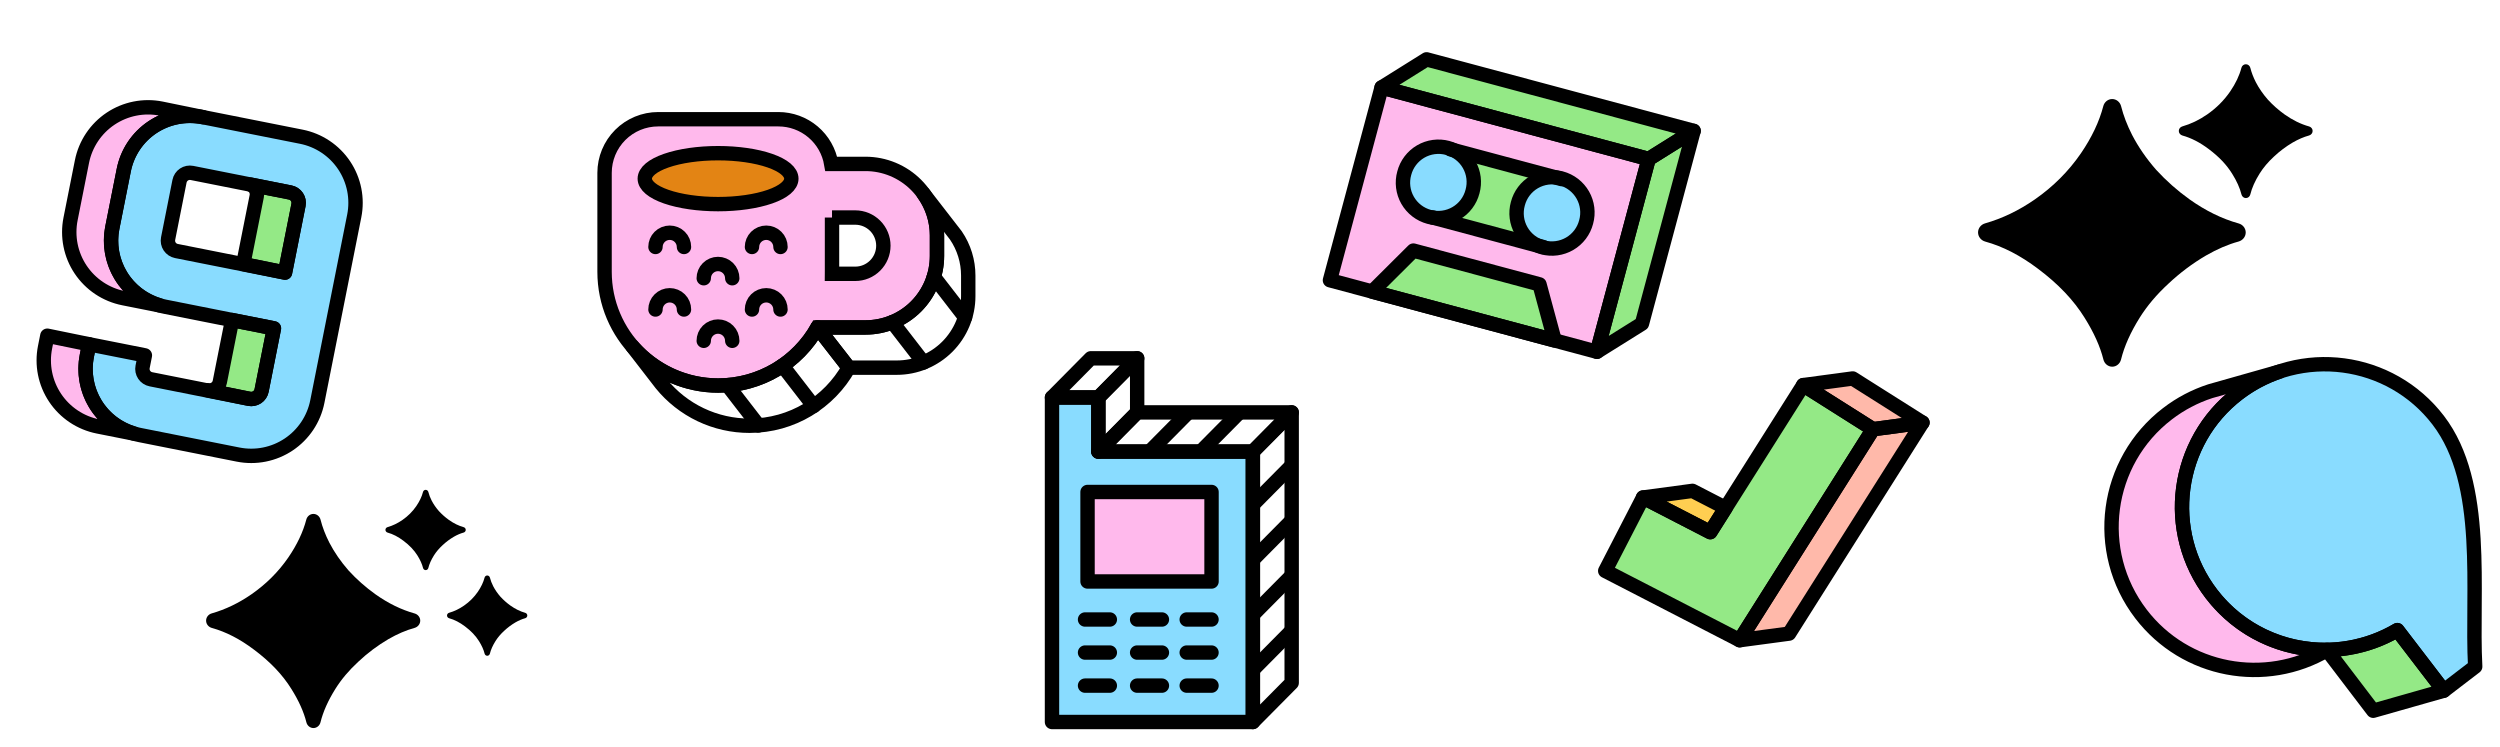 <svg width="934" height="279" viewBox="0 0 934 279" fill="none" xmlns="http://www.w3.org/2000/svg">
<path fill-rule="evenodd" clip-rule="evenodd" d="M225.864 64.578C225.864 59.265 227.974 54.17 231.731 50.413C235.488 46.656 240.583 44.546 245.896 44.546H290.805C295.539 44.546 300.12 46.222 303.736 49.277C307.352 52.332 309.769 56.569 310.559 61.236H323.347C326.855 61.236 330.328 61.927 333.569 63.27C336.809 64.612 339.754 66.58 342.234 69.06C344.714 71.541 346.681 74.485 348.023 77.726C349.365 80.967 350.056 84.44 350.055 87.948V95.625C350.055 102.708 347.241 109.502 342.233 114.511C337.224 119.519 330.43 122.333 323.347 122.333H305.412C301.72 128.918 296.339 134.399 289.825 138.213C283.311 142.027 275.898 144.036 268.349 144.033C244.886 144.033 225.864 125.011 225.864 101.548V64.578ZM310.834 101.548V81.266H319.508C322.266 81.313 324.895 82.442 326.829 84.409C328.763 86.376 329.846 89.023 329.846 91.782C329.846 94.54 328.763 97.188 326.829 99.155C324.895 101.122 322.266 102.251 319.508 102.298H310.831L310.834 101.545V101.548Z" fill="#FFB9EC"/>
<path d="M273.568 127.324C273.568 125.912 273.007 124.557 272.008 123.559C271.01 122.561 269.656 122 268.244 122C266.832 122 265.478 122.561 264.479 123.559C263.481 124.557 262.92 125.912 262.92 127.324" stroke="black" stroke-width="5.376" stroke-linecap="round" stroke-linejoin="round"/>
<path d="M273.568 103.95C273.568 103.251 273.43 102.559 273.162 101.913C272.895 101.267 272.503 100.68 272.008 100.186C271.514 99.691 270.927 99.299 270.281 99.032C269.635 98.764 268.943 98.626 268.244 98.626C267.545 98.626 266.853 98.764 266.207 99.032C265.561 99.299 264.974 99.691 264.479 100.186C263.985 100.68 263.593 101.267 263.325 101.913C263.058 102.559 262.92 103.251 262.92 103.95" stroke="black" stroke-width="5.376" stroke-linecap="round" stroke-linejoin="round"/>
<path d="M255.534 115.635C255.534 114.936 255.396 114.244 255.129 113.598C254.861 112.952 254.469 112.365 253.974 111.871C253.48 111.377 252.893 110.984 252.247 110.717C251.601 110.449 250.909 110.312 250.21 110.312C249.511 110.312 248.819 110.449 248.173 110.717C247.527 110.984 246.94 111.377 246.446 111.871C245.951 112.365 245.559 112.952 245.291 113.598C245.024 114.244 244.886 114.936 244.886 115.635" stroke="black" stroke-width="5.376" stroke-linecap="round" stroke-linejoin="round"/>
<path d="M255.534 92.268C255.534 91.569 255.396 90.877 255.129 90.231C254.861 89.585 254.469 88.998 253.974 88.504C253.48 88.009 252.893 87.617 252.247 87.35C251.601 87.082 250.909 86.945 250.21 86.945C249.511 86.945 248.819 87.082 248.173 87.35C247.527 87.617 246.94 88.009 246.446 88.504C245.951 88.998 245.559 89.585 245.291 90.231C245.024 90.877 244.886 91.569 244.886 92.268" stroke="black" stroke-width="5.376" stroke-linecap="round" stroke-linejoin="round"/>
<path d="M291.59 115.635C291.59 114.936 291.452 114.244 291.184 113.598C290.917 112.952 290.525 112.365 290.03 111.871C289.536 111.377 288.949 110.984 288.303 110.717C287.657 110.449 286.965 110.312 286.266 110.312C285.567 110.312 284.875 110.449 284.229 110.717C283.583 110.984 282.996 111.377 282.501 111.871C282.007 112.365 281.615 112.952 281.347 113.598C281.08 114.244 280.942 114.936 280.942 115.635" stroke="black" stroke-width="5.376" stroke-linecap="round" stroke-linejoin="round"/>
<path d="M291.59 92.268C291.59 91.569 291.452 90.877 291.184 90.231C290.917 89.585 290.525 88.998 290.03 88.504C289.536 88.009 288.949 87.617 288.303 87.35C287.657 87.082 286.965 86.945 286.266 86.945C285.567 86.945 284.875 87.082 284.229 87.35C283.583 87.617 282.996 88.009 282.501 88.504C282.007 88.998 281.615 89.585 281.347 90.231C281.08 90.877 280.942 91.569 280.942 92.268" stroke="black" stroke-width="5.376" stroke-linecap="round" stroke-linejoin="round"/>
<path d="M240.893 66.746C240.893 69.269 243.778 71.689 248.911 73.473C254.045 75.257 261.008 76.26 268.269 76.26C275.529 76.26 282.492 75.257 287.626 73.473C292.76 71.689 295.644 69.269 295.644 66.746C295.644 64.222 292.76 61.802 287.626 60.018C282.492 58.234 275.529 57.231 268.269 57.231C261.008 57.231 254.045 58.234 248.911 60.018C243.778 61.802 240.893 64.222 240.893 66.746Z" fill="#E38414"/>
<path d="M225.864 64.578C225.864 59.265 227.974 54.17 231.731 50.413C235.488 46.656 240.583 44.546 245.896 44.546H290.805C295.539 44.546 300.12 46.222 303.736 49.277C307.352 52.332 309.769 56.569 310.559 61.236H323.347C326.855 61.236 330.328 61.927 333.569 63.27C336.809 64.612 339.754 66.58 342.234 69.06C344.714 71.541 346.681 74.485 348.023 77.726C349.365 80.967 350.056 84.44 350.055 87.948V95.625C350.055 102.708 347.241 109.502 342.233 114.511C337.224 119.519 330.43 122.333 323.347 122.333H305.412C301.72 128.918 296.339 134.399 289.825 138.213C283.311 142.027 275.898 144.036 268.349 144.033C244.886 144.033 225.864 125.011 225.864 101.548V64.578Z" stroke="black" stroke-width="5.376" stroke-linecap="round"/>
<path d="M268.34 144.033C284.252 144.033 298.124 135.281 305.402 122.33L317.087 137.354C309.809 150.305 295.937 159.056 280.025 159.056C273.707 159.062 267.467 157.656 261.762 154.941C256.057 152.226 251.031 148.27 247.051 143.363L236.273 129.417C240.257 134.011 245.183 137.694 250.716 140.216C256.248 142.737 262.259 144.039 268.34 144.033Z" stroke="black" stroke-width="5.376" stroke-linecap="round" stroke-linejoin="round"/>
<path d="M350.049 87.945C350.058 82.326 348.286 76.85 344.988 72.301L357.109 87.945C360.131 92.371 361.744 97.608 361.738 102.968V110.648C361.738 114.156 361.047 117.629 359.704 120.87C358.362 124.11 356.394 127.055 353.914 129.535C351.433 132.015 348.489 133.982 345.248 135.324C342.007 136.666 338.534 137.357 335.026 137.357H317.094L305.409 122.333H323.344C326.852 122.333 330.325 121.642 333.566 120.3C336.806 118.958 339.751 116.99 342.231 114.509C344.711 112.029 346.678 109.084 348.02 105.844C349.362 102.603 350.053 99.129 350.052 95.622V87.945H350.049Z" stroke="black" stroke-width="5.376" stroke-linecap="round" stroke-linejoin="round"/>
<path d="M271.737 143.9L283.36 158.939" stroke="black" stroke-width="5.376" stroke-linecap="round"/>
<path d="M292.328 136.615L303.97 151.682" stroke="black" stroke-width="5.376" stroke-linecap="round"/>
<path d="M333.377 120.357L345.019 135.414" stroke="black" stroke-width="5.376" stroke-linecap="round"/>
<path d="M348.891 103.428L360.548 118.516" stroke="black" stroke-width="5.376" stroke-linecap="round"/>
<path d="M240.893 66.746C240.893 69.269 243.778 71.689 248.911 73.473C254.045 75.257 261.008 76.26 268.269 76.26C275.529 76.26 282.492 75.257 287.626 73.473C292.76 71.689 295.644 69.269 295.644 66.746C295.644 64.222 292.76 61.802 287.626 60.018C282.492 58.234 275.529 57.231 268.269 57.231C261.008 57.231 254.045 58.234 248.911 60.018C243.778 61.802 240.893 64.222 240.893 66.746Z" stroke="black" stroke-width="5.376"/>
<path d="M310.84 81.266V101.545L310.834 102.298H319.512C320.892 102.298 322.26 102.026 323.535 101.498C324.811 100.969 325.97 100.195 326.947 99.218C327.923 98.242 328.698 97.083 329.226 95.807C329.754 94.531 330.026 93.164 330.026 91.783C330.026 90.403 329.754 89.035 329.226 87.76C328.698 86.484 327.923 85.325 326.947 84.348C325.97 83.372 324.811 82.597 323.535 82.069C322.26 81.541 320.892 81.269 319.512 81.269H310.84V81.266Z" stroke="black" stroke-width="5.376" stroke-linecap="round"/>
<path fill-rule="evenodd" clip-rule="evenodd" d="M615.92 59.406L516.164 32.676L496.864 104.698L512.663 108.929L528.047 93.615L575.152 106.239L580.822 127.195L596.623 131.425L615.924 59.406H615.92Z" fill="#FFB9EC"/>
<path d="M532.976 22.174L632.738 48.898L615.923 59.406L516.164 32.679L532.979 22.171L532.976 22.174Z" fill="#94E986"/>
<path d="M512.644 108.944L528.044 93.618L575.152 106.239L580.825 127.213L512.644 108.944Z" fill="#94E986"/>
<path d="M524.622 64.727C524.154 66.408 524.023 68.165 524.238 69.897C524.452 71.629 525.008 73.301 525.873 74.817C526.738 76.332 527.895 77.662 529.277 78.728C530.658 79.794 532.238 80.575 533.923 81.027C535.609 81.479 537.367 81.592 539.097 81.36C540.827 81.128 542.493 80.555 544 79.675C545.507 78.796 546.825 77.626 547.877 76.233C548.929 74.841 549.695 73.254 550.13 71.564C550.598 69.883 550.729 68.125 550.514 66.393C550.3 64.662 549.744 62.989 548.879 61.474C548.014 59.958 546.857 58.629 545.476 57.563C544.094 56.497 542.515 55.715 540.829 55.263C539.143 54.812 537.385 54.698 535.655 54.93C533.925 55.162 532.259 55.735 530.752 56.615C529.245 57.495 527.927 58.665 526.875 60.057C525.823 61.45 525.057 63.037 524.622 64.727Z" fill="#89DCFF"/>
<path d="M567.07 76.109C566.602 77.79 566.471 79.548 566.686 81.279C566.9 83.011 567.456 84.683 568.321 86.199C569.186 87.715 570.343 89.044 571.725 90.11C573.106 91.176 574.686 91.958 576.371 92.409C578.057 92.861 579.815 92.975 581.545 92.743C583.275 92.511 584.941 91.938 586.448 91.058C587.955 90.178 589.273 89.008 590.325 87.616C591.377 86.223 592.143 84.636 592.578 82.946C593.046 81.265 593.177 79.508 592.962 77.776C592.748 76.044 592.192 74.372 591.327 72.856C590.462 71.341 589.305 70.011 587.924 68.945C586.542 67.879 584.963 67.098 583.277 66.646C581.591 66.194 579.833 66.081 578.103 66.313C576.373 66.545 574.707 67.118 573.2 67.997C571.693 68.877 570.375 70.047 569.323 71.44C568.271 72.832 567.505 74.419 567.07 76.109Z" fill="#89DCFF"/>
<path d="M535.168 81.174C538.393 81.724 541.707 81.058 544.469 79.304C547.23 77.55 549.243 74.833 550.115 71.68C550.988 68.527 550.659 65.163 549.193 62.238C547.727 59.314 545.227 57.038 542.178 55.852L581.81 66.475C578.598 65.986 575.319 66.699 572.6 68.476C569.88 70.254 567.912 72.971 567.07 76.109C565.181 83.156 569.575 90.592 576.656 92.346L535.168 81.174Z" fill="#94E986"/>
<path d="M632.738 48.894L613.437 120.917L596.623 131.425L615.923 59.403L632.735 48.894H632.738Z" fill="#94E986"/>
<path d="M516.164 32.673L615.923 59.406L596.623 131.428L496.867 104.698L516.164 32.673Z" stroke="black" stroke-width="5.376" stroke-linejoin="round"/>
<path d="M532.976 22.174L632.738 48.898L615.923 59.406L516.164 32.679L532.979 22.171L532.976 22.174Z" stroke="black" stroke-width="5.376" stroke-linejoin="round"/>
<path d="M576.653 92.343L535.153 81.226" stroke="black" stroke-width="5.376" stroke-linecap="round" stroke-linejoin="round"/>
<path d="M512.644 108.944L528.044 93.618L575.152 106.239L580.825 127.213L512.644 108.944Z" stroke="black" stroke-width="5.376" stroke-linecap="round" stroke-linejoin="round"/>
<path d="M524.622 64.727C524.154 66.408 524.023 68.165 524.238 69.897C524.452 71.629 525.008 73.301 525.873 74.817C526.738 76.332 527.895 77.662 529.277 78.728C530.658 79.794 532.238 80.575 533.923 81.027C535.609 81.479 537.367 81.592 539.097 81.36C540.827 81.128 542.493 80.555 544 79.675C545.507 78.796 546.825 77.626 547.877 76.233C548.929 74.841 549.695 73.254 550.13 71.564C550.598 69.883 550.729 68.125 550.514 66.393C550.3 64.662 549.744 62.989 548.879 61.474C548.014 59.958 546.857 58.629 545.476 57.563C544.094 56.497 542.515 55.715 540.829 55.263C539.143 54.812 537.385 54.698 535.655 54.93C533.925 55.162 532.259 55.735 530.752 56.615C529.245 57.495 527.927 58.665 526.875 60.057C525.823 61.45 525.057 63.037 524.622 64.727Z" stroke="black" stroke-width="5.376" stroke-linejoin="round"/>
<path d="M567.07 76.109C566.602 77.79 566.471 79.548 566.686 81.279C566.9 83.011 567.456 84.683 568.321 86.199C569.186 87.715 570.343 89.044 571.725 90.11C573.106 91.176 574.686 91.958 576.371 92.409C578.057 92.861 579.815 92.975 581.545 92.743C583.275 92.511 584.941 91.938 586.448 91.058C587.955 90.178 589.273 89.008 590.325 87.616C591.377 86.223 592.143 84.636 592.578 82.946C593.046 81.265 593.177 79.508 592.962 77.776C592.748 76.044 592.192 74.372 591.327 72.856C590.462 71.341 589.305 70.011 587.924 68.945C586.542 67.879 584.963 67.098 583.277 66.646C581.591 66.194 579.833 66.081 578.103 66.313C576.373 66.545 574.707 67.118 573.2 67.997C571.693 68.877 570.375 70.047 569.323 71.44C568.271 72.832 567.505 74.419 567.07 76.109Z" stroke="black" stroke-width="5.376" stroke-linejoin="round"/>
<path d="M632.738 48.894L613.437 120.917L596.623 131.425L615.923 59.403L632.735 48.894H632.738Z" stroke="black" stroke-width="5.376" stroke-linejoin="round"/>
<path d="M583.468 66.916L541.968 55.796" stroke="black" stroke-width="5.376" stroke-linecap="round" stroke-linejoin="round"/>
<path fill-rule="evenodd" clip-rule="evenodd" d="M75.841 43.774L112.557 51.074C115.801 51.719 118.886 52.996 121.636 54.833C124.385 56.67 126.747 59.03 128.584 61.78C130.422 64.529 131.7 67.614 132.345 70.857C132.99 74.1 132.991 77.439 132.346 80.682L118.554 150.04C117.253 156.59 113.402 162.354 107.85 166.065C102.298 169.776 95.499 171.13 88.949 169.828L52.23 162.528C48.986 161.883 45.901 160.606 43.151 158.769C40.401 156.932 38.04 154.572 36.203 151.822C34.365 149.073 33.087 145.988 32.442 142.745C31.797 139.502 31.796 136.163 32.441 132.92L33.297 128.624L54.132 132.762L53.276 137.061C53.175 137.568 53.175 138.09 53.276 138.598C53.376 139.105 53.576 139.588 53.864 140.018C54.151 140.448 54.52 140.817 54.95 141.105C55.381 141.392 55.863 141.592 56.371 141.693L93.09 148.993C94.115 149.196 95.178 148.985 96.047 148.405C96.915 147.824 97.518 146.923 97.722 145.899L102.339 122.677L61.756 114.611C58.513 113.966 55.428 112.688 52.679 110.851C49.929 109.014 47.569 106.654 45.731 103.904C43.894 101.155 42.617 98.07 41.971 94.827C41.326 91.584 41.326 88.246 41.971 85.002L46.233 63.562C46.877 60.318 48.154 57.233 49.992 54.483C51.828 51.733 54.189 49.372 56.939 47.534C59.689 45.697 62.774 44.419 66.017 43.774C69.261 43.129 72.6 43.129 75.844 43.774H75.841ZM106.48 101.845L111.514 76.541C111.615 76.034 111.615 75.511 111.514 75.004C111.413 74.496 111.213 74.013 110.925 73.583C110.638 73.153 110.268 72.784 109.837 72.496C109.407 72.209 108.924 72.01 108.416 71.909L71.7 64.609C71.192 64.508 70.67 64.508 70.162 64.608C69.655 64.709 69.172 64.909 68.742 65.196C68.312 65.484 67.943 65.853 67.656 66.283C67.368 66.713 67.168 67.196 67.067 67.703L62.806 89.144C62.705 89.651 62.705 90.173 62.805 90.681C62.906 91.188 63.106 91.671 63.393 92.101C63.681 92.531 64.05 92.9 64.48 93.188C64.91 93.475 65.393 93.675 65.9 93.776L106.48 101.845Z" fill="#89DCFF"/>
<path d="M16.831 129.72L17.686 125.422L33.309 128.624L32.453 132.923C31.226 139.099 32.357 145.51 35.623 150.894C38.889 156.277 44.054 160.242 50.099 162.006L36.616 159.325C30.067 158.023 24.303 154.172 20.593 148.62C16.882 143.068 15.529 136.27 16.831 129.72Z" fill="#FFB9EC"/>
<path d="M75.853 43.774C69.303 42.472 62.504 43.826 56.952 47.537C51.4 51.248 47.55 57.012 46.248 63.562L41.983 85.006C40.756 91.182 41.887 97.593 45.153 102.977C48.419 108.36 53.584 112.325 59.628 114.089L46.146 111.408C42.903 110.763 39.818 109.486 37.069 107.649C34.319 105.812 31.959 103.451 30.121 100.702C28.284 97.953 27.006 94.868 26.361 91.625C25.716 88.382 25.716 85.043 26.361 81.8L30.622 60.36C31.267 57.117 32.545 54.032 34.382 51.283C36.219 48.533 38.579 46.172 41.329 44.335C44.078 42.498 47.163 41.22 50.406 40.575C53.649 39.93 56.987 39.93 60.23 40.575L75.856 43.777L75.853 43.774Z" fill="#FFB9EC"/>
<path d="M90.879 98.639L95.91 73.336C96.084 72.458 95.955 71.548 95.543 70.754C95.131 69.959 94.461 69.329 93.643 68.966L108.435 71.909C110.572 72.332 111.955 74.404 111.532 76.541L106.499 101.845L90.879 98.639Z" fill="#94E986"/>
<path d="M82.118 142.696L86.72 119.567L102.357 122.68L97.741 145.902C97.64 146.409 97.44 146.892 97.153 147.322C96.865 147.752 96.496 148.121 96.066 148.409C95.636 148.696 95.153 148.896 94.646 148.996C94.138 149.097 93.616 149.097 93.109 148.996L77.49 145.79C77.997 145.892 78.519 145.892 79.027 145.791C79.534 145.69 80.017 145.491 80.447 145.203C80.877 144.916 81.246 144.547 81.534 144.116C81.821 143.686 82.021 143.204 82.122 142.696H82.118Z" fill="#94E986"/>
<path d="M75.841 43.774L112.557 51.074C115.801 51.719 118.886 52.996 121.636 54.833C124.385 56.67 126.747 59.03 128.584 61.78C130.422 64.529 131.7 67.614 132.345 70.857C132.99 74.1 132.991 77.439 132.346 80.682L118.554 150.04C117.253 156.59 113.402 162.354 107.85 166.065C102.298 169.776 95.499 171.13 88.949 169.828L52.23 162.528C48.986 161.883 45.901 160.606 43.151 158.769C40.401 156.932 38.04 154.572 36.203 151.822C34.365 149.073 33.087 145.988 32.442 142.745C31.797 139.502 31.796 136.163 32.441 132.92L33.297 128.624L54.132 132.762L53.276 137.061C53.175 137.568 53.175 138.09 53.276 138.598C53.376 139.105 53.576 139.588 53.864 140.018C54.151 140.448 54.52 140.817 54.95 141.105C55.381 141.392 55.863 141.592 56.371 141.693L93.09 148.993C94.115 149.196 95.178 148.985 96.047 148.405C96.915 147.824 97.518 146.923 97.722 145.899L102.339 122.677L61.756 114.611C58.513 113.966 55.428 112.688 52.679 110.851C49.929 109.014 47.569 106.654 45.731 103.904C43.894 101.155 42.617 98.07 41.971 94.827C41.326 91.584 41.326 88.246 41.971 85.002L46.233 63.562C46.877 60.318 48.154 57.233 49.992 54.483C51.828 51.733 54.189 49.372 56.939 47.534C59.689 45.697 62.774 44.419 66.017 43.774C69.261 43.129 72.6 43.129 75.844 43.774H75.841ZM106.48 101.845L111.514 76.541C111.615 76.034 111.615 75.511 111.514 75.004C111.413 74.496 111.213 74.013 110.925 73.583C110.638 73.153 110.268 72.784 109.837 72.496C109.407 72.209 108.924 72.01 108.416 71.909L71.7 64.609C71.192 64.508 70.67 64.508 70.162 64.608C69.655 64.709 69.172 64.909 68.742 65.196C68.312 65.484 67.943 65.853 67.656 66.283C67.368 66.713 67.168 67.196 67.067 67.703L62.806 89.144C62.705 89.651 62.705 90.173 62.805 90.681C62.906 91.188 63.106 91.671 63.393 92.101C63.681 92.531 64.05 92.9 64.48 93.188C64.91 93.475 65.393 93.675 65.9 93.776L106.48 101.845Z" stroke="black" stroke-width="5.376" stroke-linecap="square" stroke-linejoin="round"/>
<path d="M16.831 129.72L17.686 125.422L33.309 128.624L32.453 132.923C31.226 139.099 32.357 145.51 35.623 150.894C38.889 156.277 44.054 160.242 50.099 162.006L36.616 159.325C30.067 158.023 24.303 154.172 20.593 148.62C16.882 143.068 15.529 136.27 16.831 129.72Z" stroke="black" stroke-width="5.376" stroke-linecap="square" stroke-linejoin="round"/>
<path d="M75.853 43.774C69.303 42.472 62.504 43.826 56.952 47.537C51.4 51.248 47.55 57.012 46.248 63.562L41.983 85.006C40.756 91.182 41.887 97.593 45.153 102.977C48.419 108.36 53.584 112.325 59.628 114.089L46.146 111.408C42.903 110.763 39.818 109.486 37.069 107.649C34.319 105.812 31.959 103.451 30.121 100.702C28.284 97.953 27.006 94.868 26.361 91.625C25.716 88.382 25.716 85.043 26.361 81.8L30.622 60.36C31.267 57.117 32.545 54.032 34.382 51.283C36.219 48.533 38.579 46.172 41.329 44.335C44.078 42.498 47.163 41.22 50.406 40.575C53.649 39.93 56.987 39.93 60.23 40.575L75.856 43.777L75.853 43.774Z" stroke="black" stroke-width="5.376" stroke-linecap="square" stroke-linejoin="round"/>
<path d="M90.879 98.639L95.91 73.336C96.084 72.458 95.955 71.548 95.543 70.754C95.131 69.959 94.461 69.329 93.643 68.966L108.435 71.909C110.572 72.332 111.955 74.404 111.532 76.541L106.499 101.845L90.879 98.639Z" stroke="black" stroke-width="5.376" stroke-linecap="square" stroke-linejoin="round"/>
<path d="M82.118 142.696L86.72 119.567L102.357 122.68L97.741 145.902C97.64 146.409 97.44 146.892 97.153 147.322C96.865 147.752 96.496 148.121 96.066 148.409C95.636 148.696 95.153 148.896 94.646 148.996C94.138 149.097 93.616 149.097 93.109 148.996L77.49 145.79C77.997 145.892 78.519 145.892 79.027 145.791C79.534 145.69 80.017 145.491 80.447 145.203C80.877 144.916 81.246 144.547 81.534 144.116C81.821 143.686 82.021 143.204 82.122 142.696H82.118Z" stroke="black" stroke-width="5.376" stroke-linecap="square" stroke-linejoin="round"/>
<g clip-path="url(#clip0_23_105)">
<path d="M117.102 272C115.84 272 114.773 271.086 114.468 269.862C113.494 265.961 111.63 261.812 108.875 257.417C105.611 252.139 100.958 247.243 94.917 242.729C89.662 238.758 84.407 236.049 79.153 234.604C77.908 234.262 77 233.159 77 231.868C77 230.603 77.873 229.512 79.09 229.164C84.242 227.693 89.205 225.305 93.979 222C99.465 218.181 104.049 213.597 107.729 208.25C110.985 203.487 113.22 198.776 114.435 194.117C114.753 192.896 115.827 192 117.088 192C118.364 192 119.446 192.916 119.756 194.153C120.457 196.946 121.552 199.805 123.042 202.729C124.917 206.34 127.312 209.812 130.229 213.146C133.215 216.41 136.549 219.361 140.229 222C145.039 225.409 149.928 227.804 154.898 229.186C156.117 229.524 157 230.61 157 231.875C157 233.159 156.09 234.254 154.852 234.593C151.702 235.457 148.459 236.85 145.125 238.771C141.097 241.132 137.347 243.944 133.875 247.208C130.403 250.403 127.556 253.771 125.333 257.312C122.573 261.717 120.707 265.898 119.735 269.856C119.433 271.083 118.365 272 117.102 272Z" fill="black"/>
</g>
<g clip-path="url(#clip1_23_105)">
<path d="M789.127 137C787.55 137 786.217 135.858 785.835 134.328C784.618 129.452 782.287 124.266 778.844 118.771C774.764 112.174 768.948 106.054 761.396 100.411C754.827 95.447 748.259 92.061 741.691 90.255C740.135 89.828 739 88.448 739 86.835C739 85.253 740.091 83.89 741.612 83.455C748.052 81.617 754.256 78.632 760.224 74.5C767.082 69.726 772.811 63.996 777.411 57.312C781.481 51.358 784.275 45.469 785.793 39.646C786.191 38.12 787.534 37 789.111 37C790.705 37 792.057 38.145 792.445 39.692C793.321 43.183 794.69 46.756 796.552 50.411C798.896 54.925 801.89 59.266 805.536 63.432C809.269 67.512 813.436 71.201 818.036 74.5C824.048 78.761 830.16 81.755 836.372 83.482C837.896 83.905 839 85.262 839 86.844C839 88.449 837.862 89.817 836.314 90.242C832.377 91.321 828.324 93.062 824.157 95.463C819.122 98.415 814.434 101.93 810.093 106.01C805.753 110.003 802.195 114.214 799.417 118.641C795.967 124.147 793.633 129.373 792.418 134.32C792.041 135.854 790.706 137 789.127 137Z" fill="black"/>
</g>
<g clip-path="url(#clip2_23_105)">
<path d="M159.038 213C158.565 213 158.165 212.657 158.05 212.198C157.685 210.735 156.986 209.18 155.953 207.531C154.729 205.552 152.984 203.716 150.719 202.023C148.748 200.534 146.778 199.518 144.807 198.977C144.341 198.848 144 198.435 144 197.951C144 197.476 144.327 197.067 144.784 196.937C146.716 196.385 148.577 195.489 150.367 194.25C152.424 192.818 154.143 191.099 155.523 189.094C156.744 187.307 157.583 185.541 158.038 183.794C158.157 183.336 158.56 183 159.033 183C159.511 183 159.917 183.344 160.034 183.807C160.296 184.855 160.707 185.927 161.266 187.023C161.969 188.378 162.867 189.68 163.961 190.93C165.081 192.154 166.331 193.26 167.711 194.25C169.515 195.528 171.348 196.427 173.212 196.945C173.669 197.072 174 197.479 174 197.953C174 198.435 173.659 198.845 173.194 198.972C172.013 199.296 170.797 199.819 169.547 200.539C168.036 201.425 166.63 202.479 165.328 203.703C164.026 204.901 162.958 206.164 162.125 207.492C161.09 209.144 160.39 210.712 160.026 212.196C159.912 212.656 159.512 213 159.038 213Z" fill="black"/>
</g>
<g clip-path="url(#clip3_23_105)">
<path d="M182.038 245C181.565 245 181.165 244.657 181.05 244.198C180.685 242.735 179.986 241.18 178.953 239.531C177.729 237.552 175.984 235.716 173.719 234.023C171.748 232.534 169.778 231.518 167.807 230.977C167.341 230.848 167 230.435 167 229.951C167 229.476 167.327 229.067 167.784 228.937C169.716 228.385 171.577 227.489 173.367 226.25C175.424 224.818 177.143 223.099 178.523 221.094C179.744 219.307 180.583 217.541 181.038 215.794C181.157 215.336 181.56 215 182.033 215C182.511 215 182.917 215.344 183.034 215.807C183.296 216.855 183.707 217.927 184.266 219.023C184.969 220.378 185.867 221.68 186.961 222.93C188.081 224.154 189.331 225.26 190.711 226.25C192.515 227.528 194.348 228.427 196.212 228.945C196.669 229.072 197 229.479 197 229.953C197 230.435 196.659 230.845 196.194 230.972C195.013 231.296 193.797 231.819 192.547 232.539C191.036 233.425 189.63 234.479 188.328 235.703C187.026 236.901 185.958 238.164 185.125 239.492C184.09 241.144 183.39 242.712 183.026 244.196C182.912 244.656 182.512 245 182.038 245Z" fill="black"/>
</g>
<g clip-path="url(#clip4_23_105)">
<path d="M839.063 74C838.275 74 837.608 73.429 837.417 72.664C836.809 70.226 835.644 67.633 833.922 64.885C831.882 61.587 828.974 58.527 825.198 55.706C821.914 53.224 818.63 51.531 815.345 50.628C814.568 50.414 814 49.724 814 48.917C814 48.127 814.546 47.445 815.306 47.228C818.526 46.308 821.628 44.816 824.612 42.75C828.041 40.363 830.905 37.498 833.206 34.156C835.241 31.179 836.638 28.235 837.397 25.323C837.595 24.56 838.267 24 839.055 24C839.852 24 840.528 24.573 840.722 25.346C841.16 27.091 841.845 28.878 842.776 30.706C843.948 32.963 845.445 35.133 847.268 37.216C849.134 39.256 851.218 41.101 853.518 42.75C856.524 44.881 859.58 46.378 862.686 47.241C863.448 47.453 864 48.131 864 48.922C864 49.724 863.431 50.408 862.657 50.621C860.688 51.16 858.662 52.031 856.578 53.232C854.061 54.708 851.717 56.465 849.547 58.505C847.377 60.502 845.597 62.607 844.208 64.82C842.483 67.573 841.317 70.186 840.709 72.66C840.521 73.427 839.853 74 839.063 74Z" fill="black"/>
</g>
<path d="M406.306 183.804H452.627V217.244H406.306V183.804Z" fill="#FFB9EC"/>
<path fill-rule="evenodd" clip-rule="evenodd" d="M410.345 168.703V148.495H393.024V269.738H468.076V168.703H410.345ZM452.623 183.804H406.303V217.241H452.623V183.801V183.804Z" fill="#89DCFF"/>
<path d="M424.847 154.075H482.577L468.079 168.713H410.345L424.847 154.075Z" stroke="black" stroke-width="5.376" stroke-linejoin="round"/>
<path d="M443.965 154.075L429.466 168.713" stroke="black" stroke-width="5.376" stroke-linejoin="round"/>
<path d="M463.08 154.075L448.578 168.713" stroke="black" stroke-width="5.376" stroke-linejoin="round"/>
<path d="M482.571 173.916L468.073 188.553" stroke="black" stroke-width="5.376" stroke-linejoin="round"/>
<path d="M482.571 194.482L468.073 209.12" stroke="black" stroke-width="5.376" stroke-linejoin="round"/>
<path d="M482.571 215.052L468.073 229.689" stroke="black" stroke-width="5.376" stroke-linejoin="round"/>
<path d="M482.571 235.618L468.073 250.255" stroke="black" stroke-width="5.376" stroke-linejoin="round"/>
<path d="M405.37 231.446H414.634" stroke="black" stroke-width="5.376" stroke-linecap="round" stroke-linejoin="round"/>
<path d="M405.37 243.798H414.634" stroke="black" stroke-width="5.376" stroke-linecap="round" stroke-linejoin="round"/>
<path d="M405.37 256.15H414.634" stroke="black" stroke-width="5.376" stroke-linecap="round" stroke-linejoin="round"/>
<path d="M424.828 231.446H434.092" stroke="black" stroke-width="5.376" stroke-linecap="round" stroke-linejoin="round"/>
<path d="M424.828 243.798H434.092" stroke="black" stroke-width="5.376" stroke-linecap="round" stroke-linejoin="round"/>
<path d="M424.828 256.15H434.092" stroke="black" stroke-width="5.376" stroke-linecap="round" stroke-linejoin="round"/>
<path d="M443.356 231.446H452.62" stroke="black" stroke-width="5.376" stroke-linecap="round" stroke-linejoin="round"/>
<path d="M443.356 243.798H452.62" stroke="black" stroke-width="5.376" stroke-linecap="round" stroke-linejoin="round"/>
<path d="M443.356 256.15H452.62" stroke="black" stroke-width="5.376" stroke-linecap="round" stroke-linejoin="round"/>
<path d="M410.345 148.501V168.706H468.076V269.738H393.024V148.501H410.345Z" stroke="black" stroke-width="5.376" stroke-linejoin="round"/>
<path d="M424.847 133.864V154.069L410.345 168.706V148.498L424.847 133.864Z" stroke="black" stroke-width="5.376" stroke-linejoin="round"/>
<path d="M410.345 148.501H393.024L407.523 133.864H424.846L410.345 148.501Z" stroke="black" stroke-width="5.376" stroke-linejoin="round"/>
<path d="M406.306 183.804H452.627V217.244H406.306V183.804Z" stroke="black" stroke-width="5.376" stroke-linejoin="round"/>
<path d="M482.571 154.075V255.107L468.073 269.738V168.71L482.571 154.072V154.075Z" stroke="black" stroke-width="5.376" stroke-linejoin="round"/>
<path fill-rule="evenodd" clip-rule="evenodd" d="M699.76 160.362L649.938 239.184L599.708 213.281L613.845 185.866L638.963 198.817L673.688 143.878L699.763 160.362H699.76Z" fill="#94E986"/>
<path d="M718.236 157.879L692.164 141.398L673.694 143.875L699.769 160.358L718.239 157.879H718.236Z" fill="#FFB9AA"/>
<path d="M649.932 239.187L699.757 160.359L718.227 157.882L668.401 236.71L649.932 239.187Z" fill="#FFB9AA"/>
<path d="M613.842 185.863L638.957 198.817L644.682 189.763L632.314 183.386L613.842 185.863Z" fill="#FFCE51"/>
<path d="M699.76 160.362L649.938 239.184L599.708 213.281L613.845 185.866L638.963 198.817L673.688 143.878L699.763 160.362H699.76Z" stroke="black" stroke-width="5.376" stroke-linejoin="round"/>
<path d="M718.236 157.879L692.164 141.398L673.694 143.875L699.769 160.358L718.239 157.879H718.236Z" stroke="black" stroke-width="5.376" stroke-linejoin="round"/>
<path d="M649.932 239.187L699.757 160.359L718.227 157.882L668.401 236.71L649.932 239.187Z" stroke="black" stroke-width="5.376" stroke-linejoin="round"/>
<path d="M613.842 185.863L638.957 198.817L644.682 189.763L632.314 183.386L613.842 185.863Z" stroke="black" stroke-width="5.376" stroke-linejoin="round"/>
<path d="M895.645 235.412C872.723 248.959 842.775 243.546 826.183 221.877C808.266 198.479 812.703 164.986 836.105 147.069C859.509 129.152 892.999 133.596 910.919 156.994C929.11 180.753 923.215 220.873 924.731 249.048L912.978 258.047L895.648 235.412H895.645Z" fill="#89DCFF"/>
<path d="M869.323 242.897C846.403 256.444 816.456 251.034 799.861 229.365C781.947 205.967 786.387 172.474 809.785 154.558C814.595 150.866 820 148.022 825.766 146.149L851.622 138.821C846.034 140.694 840.796 143.481 836.12 147.069C812.719 164.986 808.279 198.479 826.195 221.877C836.861 235.807 853.049 243.021 869.338 242.795L869.323 242.897Z" fill="#FFB9EC"/>
<path d="M895.642 235.412L912.975 258.047L886.64 265.532L869.31 242.897L869.313 242.795C878.584 242.676 887.661 240.13 895.642 235.412Z" fill="#94E986"/>
<path d="M895.645 235.412C872.723 248.959 842.775 243.546 826.183 221.877C808.266 198.479 812.703 164.986 836.105 147.069C859.509 129.152 892.999 133.596 910.919 156.994C929.11 180.753 923.215 220.873 924.731 249.048L912.978 258.047L895.648 235.412H895.645Z" stroke="black" stroke-width="5.376" stroke-linecap="square" stroke-linejoin="round"/>
<path d="M869.323 242.897C846.403 256.444 816.456 251.034 799.861 229.365C781.947 205.967 786.387 172.474 809.785 154.558C814.595 150.866 820 148.022 825.766 146.149L851.622 138.821C846.034 140.694 840.796 143.481 836.12 147.069C812.719 164.986 808.279 198.479 826.195 221.877C836.861 235.807 853.049 243.021 869.338 242.795L869.323 242.897Z" stroke="black" stroke-width="5.376" stroke-linecap="square" stroke-linejoin="round"/>
<path d="M895.639 235.412L912.972 258.047L886.637 265.532L869.31 242.795C878.581 242.676 887.658 240.13 895.639 235.412Z" stroke="black" stroke-width="5.376" stroke-linecap="square" stroke-linejoin="round"/>
<defs>
<clipPath id="clip0_23_105">
<rect width="80" height="80" fill="white" transform="translate(77 192)"/>
</clipPath>
<clipPath id="clip1_23_105">
<rect width="100" height="100" fill="white" transform="translate(739 37)"/>
</clipPath>
<clipPath id="clip2_23_105">
<rect width="30" height="30" fill="white" transform="translate(144 183)"/>
</clipPath>
<clipPath id="clip3_23_105">
<rect width="30" height="30" fill="white" transform="translate(167 215)"/>
</clipPath>
<clipPath id="clip4_23_105">
<rect width="50" height="50" fill="white" transform="translate(814 24)"/>
</clipPath>
</defs>
</svg>
